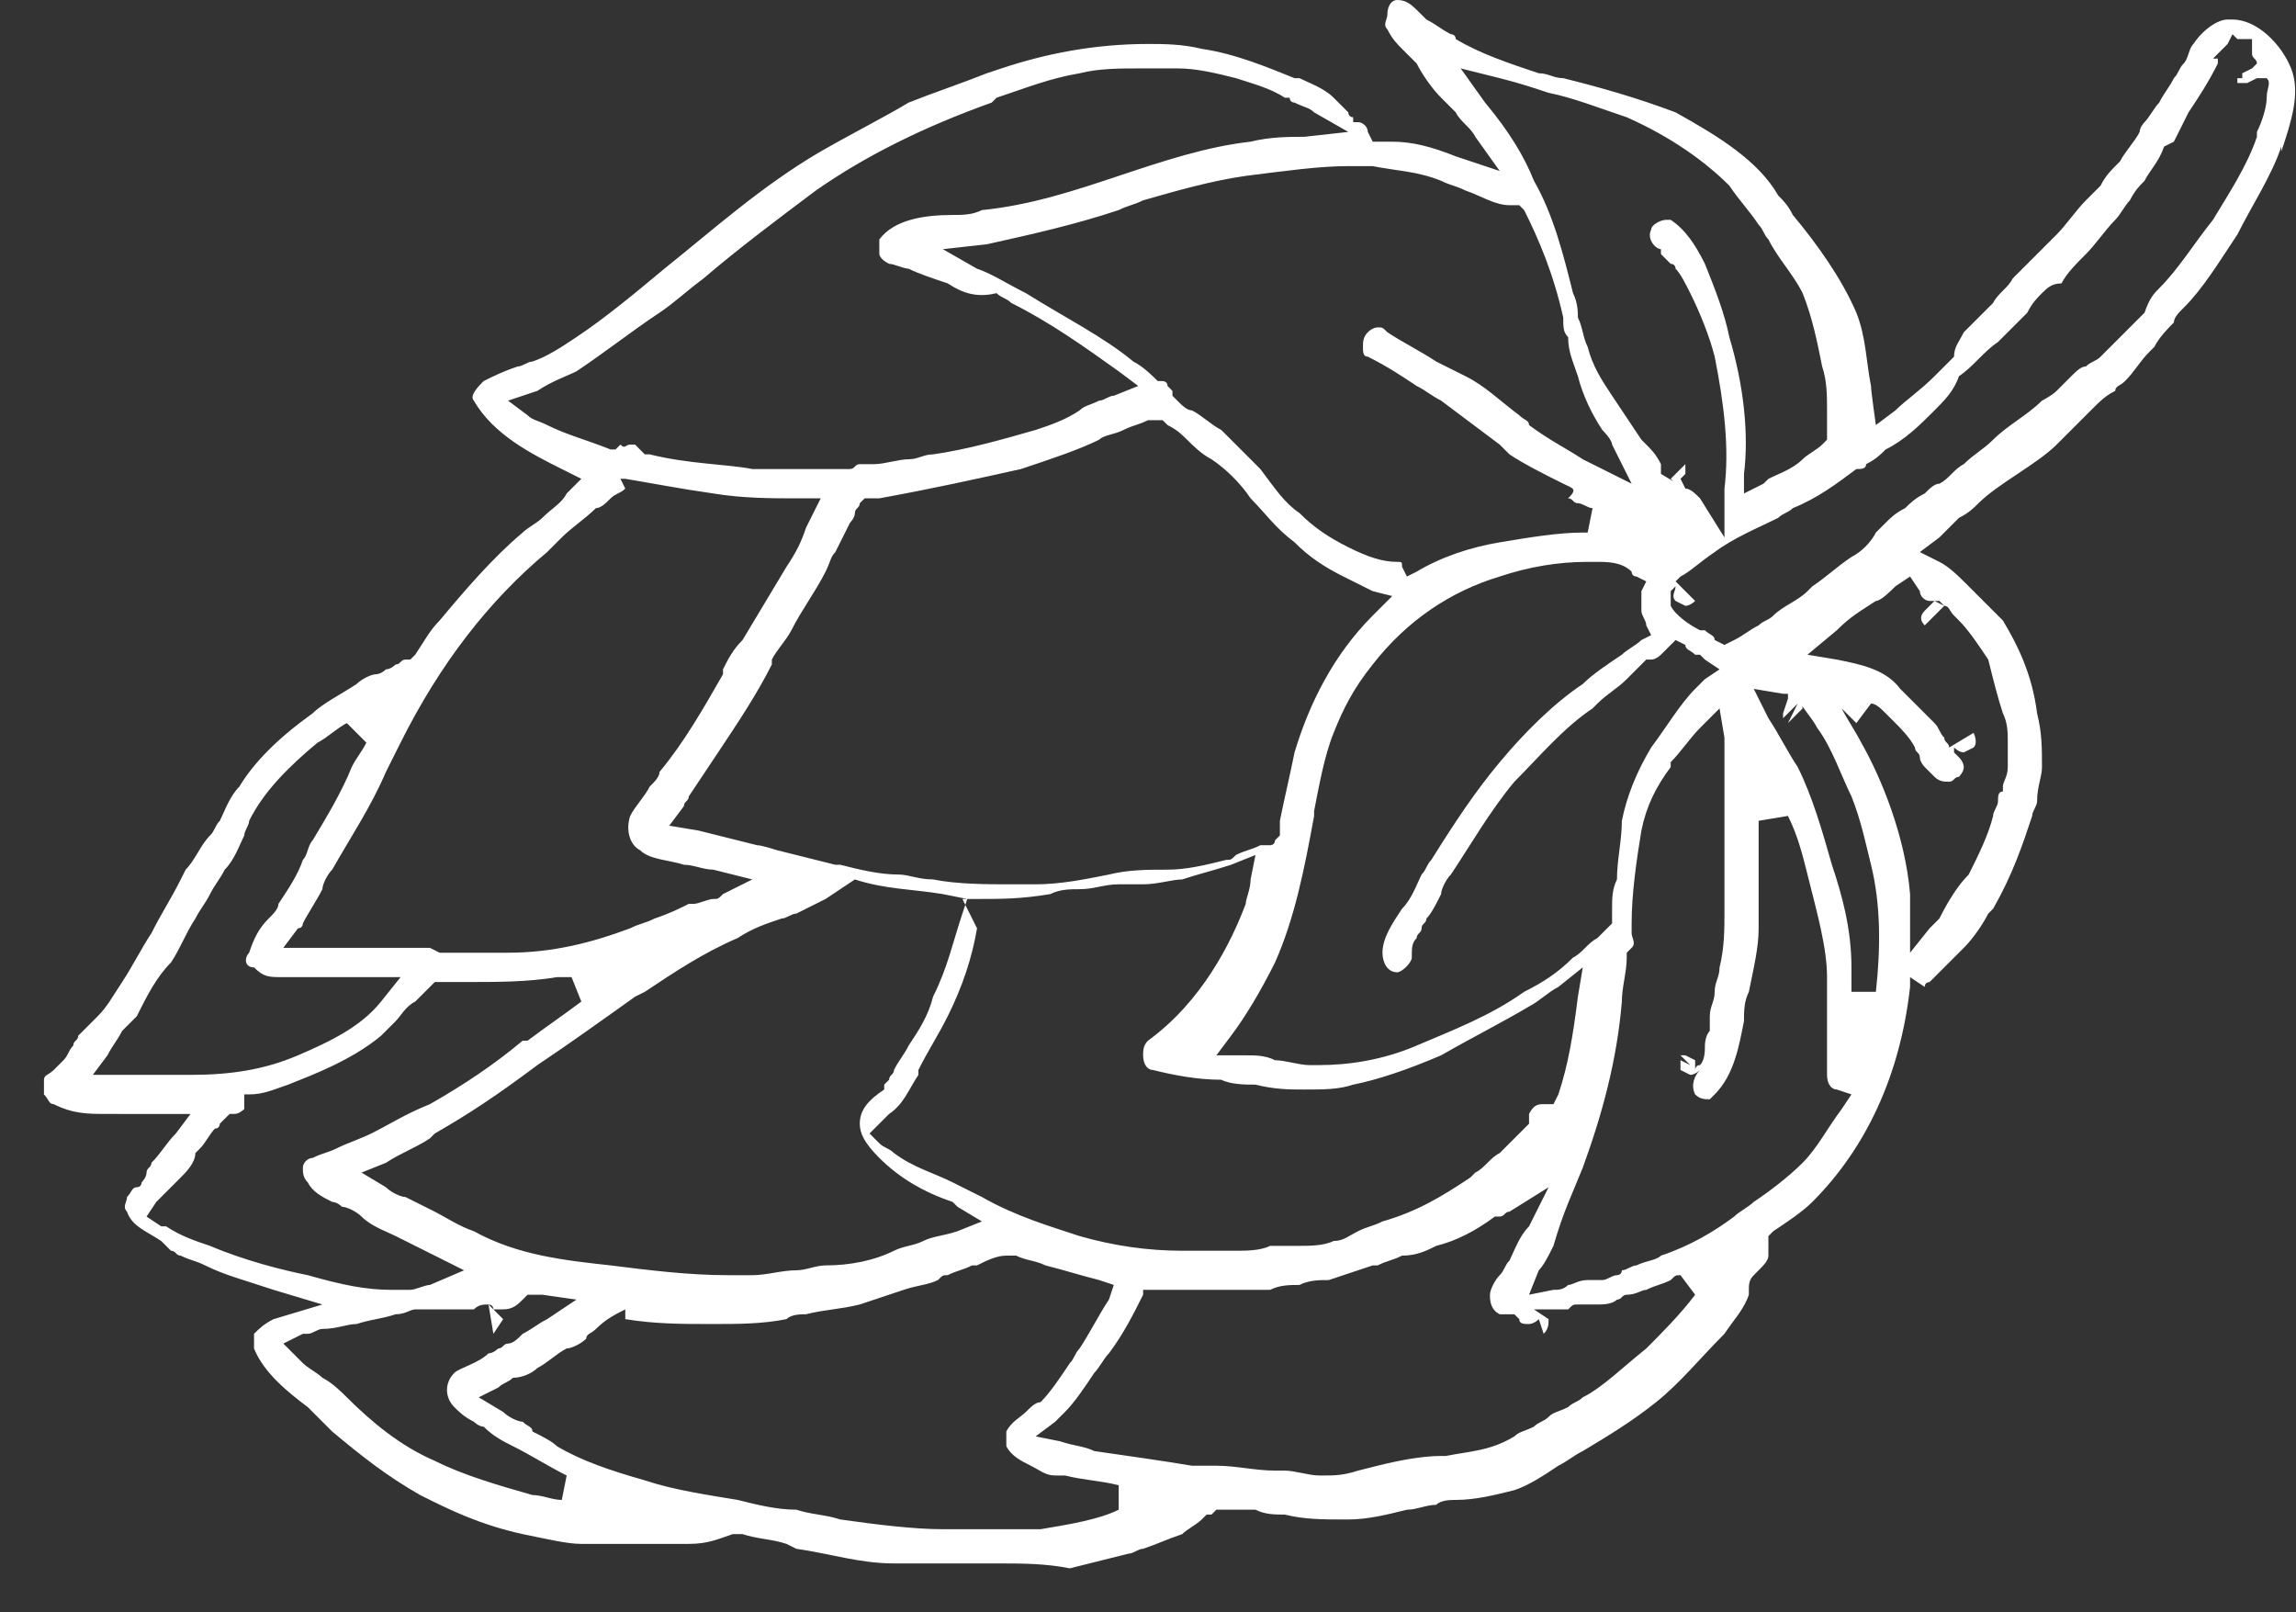 <svg viewBox="0 0 47 33" xmlns="http://www.w3.org/2000/svg">
  <rect x="0" y="0" width="47" height="33" fill="#333333" stroke="none"/>
  <path d="M12.9 9.1h.1l.1.1.1.1h.1c.8.2 1.6.2 2.1.3h2c.1 0 .1-.1.2-.1H17.9c.2 0 .5-.1.7-.1.2 0 .3-.1.5-.1.7-.1 1.4-.3 2.1-.5.3-.1.6-.2.9-.4.1-.1.2-.1.4-.2.1 0 .2-.1.3-.1l.5-.2-.4-.3c-.7-.5-1.4-1-2.2-1.4-.1-.1-.2-.1-.3-.2-.4.1-.7 0-1-.2-.3-.1-.6-.2-.8-.3-.1 0-.3-.1-.4-.1-.2-.1-.2-.2-.2-.2v-.3c.3-.4.9-.5 1.5-.5.2 0 .4 0 .6-.1 1-.1 1.9-.4 2.8-.7.9-.3 1.8-.6 2.7-.7.4-.1.8-.1 1.1-.1l.9-.1-.7-.4c-.1-.1-.2-.1-.4-.2 0 0-.1 0-.1-.1h-.1c-.3-.2-.7-.3-1-.4-.4-.1-.8-.2-1.2-.2h-.7c-.5 0-.9 0-1.3.1-.6.1-1.1.3-1.7.5l-.1.1c-1.4.5-2.6 1.1-3.6 1.8-.8.6-1.6 1.2-2.3 1.8-.4.3-.6.5-.9.7-.6.4-1.1.8-1.7 1.2-.2.1-.5.2-.8.4l-.6.2.4.3c.1.1.2.1.4.2.4.2.8.3 1.3.5h.1l.1-.1c.1.1.1 0 .2 0zm21.6.9c.1 0 .2.1.3.2l.5.8v-1c.1-.8 0-1.7-.2-2.7-.1-.4-.3-.9-.5-1.3-.1-.2-.2-.4-.3-.5 0 0 0-.1-.1-.1l-.1-.1-.1-.1v-.1c-.1 0-.3-.2-.2-.4 0-.1.2-.2.3-.2h.1c.3.2.5.5.7.9.2.5.4 1 .5 1.5.3 1 .4 2 .3 2.8v.4l.4-.2.1-.1c.2-.1.5-.2.7-.4.1-.1.3-.2.4-.3l.1-.1v-.1-.4-.1c0-.3 0-.6-.1-.9-.1-.5-.2-1-.4-1.5-.2-.4-.5-.7-.7-1.1-.1-.1-.1-.2-.2-.3-.2-.3-.4-.5-.6-.8-.5-.5-1.2-1-2.1-1.4-.6-.2-1.1-.4-1.6-.5-.3-.1-.6-.2-1-.3l-.8-.2.5.7c.5.6.8 1.1 1 1.6.4.7.6 1.5.8 2.3.1.2.1.4.1.5.1.2.1.4.2.6.1.4.3.7.5 1l.6.9.1.1c.1.1.2.2.3.4v.2l.5.3c-.1 0-.1-.1-.2-.1l-.1-.1.2-.2.1-.1v.2l-.1.1.1.2zm-6.9-6.6c-.6 0-1.3.1-2.1.2-.7.1-1.4.3-2.1.5-.2.1-.3.1-.5.2-.9.3-1.8.5-2.7.7l-.9.1.7.4c.3.1.6.3 1 .5.8.5 1.6.9 2.2 1.4.2.1.4.3.5.4h.1s.1 0 .1.1l.1.1v.1l.1.1c.1.1.2.2.3.2.2.1.4.3.6.4l.8.8c.3.4.5.7.8.9.3.3.6.5 1 .7.4.2.7.3 1 .3.1 0 .1 0 .1.1l.1.2.2-.1c.5-.3 1.1-.5 1.7-.6.6-.1 1.2-.2 1.7-.2h.1l.1-.5c-.1 0-.2-.1-.3-.1-.1 0-.1-.1-.2-.1.2-.2.1-.2-.1-.3-.4-.2-.8-.4-1.1-.6l-.2-.2-1.2-.9c-.2-.1-.3-.2-.5-.3-.3-.2-.6-.4-1-.6-.1 0-.1-.1-.1-.2s0-.2.1-.3c.1-.1.2-.1.2-.1.1 0 .1 0 .2.1.3.2.7.4 1 .6l.6.3c.4.2.7.5 1.1.8.1.1.2.1.2.2.4.3.8.5 1.1.7l1 .5-.4-.8c0-.1-.2-.3-.2-.3-.2-.3-.4-.7-.5-1.1-.1-.3-.2-.5-.2-.8-.1-.1-.1-.2-.1-.4-.2-.9-.5-1.6-.8-2.2l-.1-.1h-.2c-.3 0-.6-.2-.9-.3-.2-.1-.3-.1-.5-.2-.5-.2-.9-.2-1.4-.3h-.5zm6.6 9c.1.2.4.4.6.5h.1c.1.1.2.1.2.2l.2.1.2-.1c.2-.1.3-.2.5-.3.1-.1.2-.1.3-.2.2-.2.5-.3.7-.5l.1-.1c.3-.2.5-.4.8-.6.2-.1.4-.3.5-.5l.2-.2c.1-.1.2-.2.4-.3.1-.1.2-.2.4-.3.1-.1.2-.2.3-.2.2-.1.3-.3.5-.4.2-.2.4-.3.6-.5.3-.3.7-.5 1-.8 0 0 .2-.1.3-.2l.3-.3c.1-.1.2-.2.3-.2.1-.1.2-.1.3-.2l.4-.4.2-.2.3-.3c.1-.3.2-.4.3-.5.4-.4.7-.9 1.1-1.4.3-.5.7-1.1.9-1.7v-.1c.1-.2.2-.5.2-.7 0-.2.1-.3 0-.4h-.2l-.2.1h-.2v-.1h.1v-.1l.2-.1.1-.1c0-.1-.1-.1-.1-.2V.8h-.3l-.1-.1-.1.2-.3.3h.1v.1c-.2.4-.4.7-.6 1l-.3.6-.2.1c-.1.3-.3.5-.4.7-.1.1-.2.2-.3.4-.1.1-.2.3-.3.4-.2.2-.4.5-.6.7-.2.2-.4.4-.5.6-.2 0-.3.1-.4.2-.1.1-.2.2-.3.4l-.6.6c-.3.2-.5.5-.8.7-.1.3-.3.5-.5.7-.3.3-.6.6-1 .8-.1.1-.2.2-.4.3 0 .1-.1.1-.2.1-.4.3-.8.6-1.3.8-.1.1-.2.1-.3.2-.4.2-.9.4-1.3.7-.3.2-.5.4-.7.5l-.1.1.4.4s-.1.1-.2.1l-.2-.1c-.1-.1 0-.2 0-.3l-.1.1v.3zM23.5 8.6c-.2.1-.3.1-.5.2s-.4.1-.5.2c-.4.2-1 .4-1.6.6-.9.2-1.8.4-2.9.6H17.7l-.1.1c0 .1-.1.1-.1.2s-.1.2-.1.2l-.3.6c-.1.1-.1.2-.2.4-.2.4-.5.8-.7 1.2-.1.2-.3.4-.4.6v.1c-.3.6-.7 1.2-1.1 1.8l-.6.9c0 .1-.1.1-.1.2l-.3.4.6.1 1.2.3c.1 0 .4.1.4.1l1.2.3h.1c.4.1.8.2 1.2.2.2 0 .4.1.7.1.5.1 1.1.1 1.6.1h.5c.5 0 1-.1 1.5-.2.4-.1.8-.1 1.2-.1.4 0 .8-.1 1.2-.2.1 0 .1 0 .2-.1.2-.1.3-.1.5-.2h.2s.1 0 .1-.1l.1-.1v-.3c.1-.5.2-.9.3-1.4.3-1 .8-2 1.6-2.8l.1-.1.3-.3-.4-.1-.6-.3c-.4-.2-.7-.4-1-.7-.4-.3-.6-.6-.9-.9-.2-.3-.5-.6-.8-.8-.2-.1-.4-.3-.5-.4-.1-.1-.2-.2-.4-.3l-.1-.1h-.3zm14.2 5.9c.1.2.3.5.4.7.4.7.9 1.9 1 3.1v1.2l.4-.5.2-.2c.2-.4.4-.7.6-.9.2-.4.4-.8.5-1.2 0-.1.1-.2.1-.3 0-.1 0-.2.1-.2v-.1c0-.1.1-.2.1-.4v-.3-.2c0-.2 0-.4-.1-.6-.1-.3-.2-.7-.3-1.1-.2-.3-.4-.6-.6-.8l-.1-.1c-.1-.1-.1-.2-.2-.2l-.4.4c-.1-.1-.1-.2 0-.3l.2-.2.2.1-.1-.1h-.2c-.1 0-.2-.1-.2-.2l-.2-.3-.3.2c-.1.1-.3.3-.4.3-.3.2-.5.3-.8.6l-.6.5.6.1c.5.1 1 .2 1.3.6l.7.7c.1.1.1.2.2.3 0 .1.1.1.1.2l.5-.3s.1.2 0 .3l-.2.1c-.1 0-.2-.1-.2-.1v.1l.1.1c.1.1.1.2.1.2 0 .1-.1.2-.1.2-.1 0-.1.1-.2.1s-.2 0-.3-.1l-.1-.1-.1-.1s-.1-.1-.1-.2-.1-.1-.1-.2c-.1-.2-.3-.4-.4-.5l-.2-.2c-.1-.1-.2-.2-.3-.2l-.3.4-.3-.3zM9 19.5s.1 0 0 0H10.4c.9 0 1.7-.2 2.5-.5.2-.1.3-.1.5-.2.3-.1.5-.2.7-.3h.1c.1 0 .3-.1.4-.1.1 0 .1 0 .2-.1l.6-.3-.8-.2c-.2 0-.4-.1-.6-.1-.3-.1-.7-.1-.9-.3-.2-.1-.3-.4-.2-.7.1-.2.3-.4.4-.6.1-.1.2-.2.2-.3.5-.6.9-1.3 1.3-2v-.1c.1-.2.2-.4.4-.6l.9-1.5c.2-.3.3-.5.4-.8l.3-.6h-.5c-.5 0-1.1 0-1.7-.1-.7-.1-1.2-.2-1.8-.3h-.1l.1.2c-.1.1-.2.1-.3.2-.1.1-.2.2-.3.2-.2.2-.5.4-.7.6l-.3.3c-1.2 1-2.2 2.3-3 3.9l-.3.6c-.3.7-.7 1.3-1.1 2-.1.1-.2.3-.2.4-.1.2-.3.5-.4.7 0 0 0 .1-.1.1l-.3.4h3l.2.1c-.1 0-.1 0 0 0zm27.2-4.8c.2.3.4.7.6 1 .3.6.5 1.3.7 2 .2.6.4 1.3.4 2.1v.5h.5c.1-.9.1-1.8-.1-2.6-.1-.4-.2-.9-.4-1.4-.2-.4-.4-1-.7-1.4-.1-.2-.3-.4-.4-.6.1.1.1.2.1.2l-.3.3.2-.4-.3.3v-.1.1-.1l.1-.3v-.2.1c.1 0 .1 0 .1.1-.1 0-.1 0-.1-.1h-.1l-.6-.1.3.6zm-3.5-3.2h-.2c-.6 0-1.2.1-1.8.3-1 .3-1.9.9-2.6 1.8-.4.5-.6.9-.8 1.4-.2.5-.3 1.1-.4 1.6v.1c-.2 1.1-.4 2.1-.8 3-.3.6-.6 1.1-.9 1.5l-.3.4h.6c.2 0 .4 0 .6.1.2 0 .5.1.7.1h.2c.6 0 1.3-.1 2-.4.7-.3 1.5-.6 2.2-1.1.4-.2.7-.4 1-.7.2-.1.3-.3.5-.4l.2-.2.1-.1v-.3c0-.2 0-.4.1-.6 0-.4.1-.8.1-1.2.1-.5.3-1 .6-1.5.3-.4.6-.9.9-1.2l.2-.2.3-.2-.3-.2-.1-.1h-.1c-.1-.1-.2-.1-.2-.2l-.2-.1-.3.3s-.1.1-.2.1h-.1l-.1.1-.3.3c-.2.2-.4.3-.6.5l-.1.1c-.6.4-1.1 1-1.6 1.5-.5.6-.9 1.3-1.3 1.9-.1.1-.2.3-.2.4-.1.2-.2.4-.3.5 0 .1-.1.1-.1.2s-.1.1-.1.2c-.1.1-.1.2-.1.4 0 .1-.2.3-.3.3-.2 0-.3-.2-.3-.4 0-.3.2-.6.4-.9.2-.2.3-.5.4-.7.1-.1.1-.2.2-.3.5-.8.9-1.4 1.4-2 .5-.6 1.1-1.2 1.7-1.6.2-.2.5-.4.8-.6.1-.1.3-.2.4-.3l.2-.1-.1-.2c0-.1-.1-.2-.1-.3v-.4l.1-.2-.2-.1s-.1 0-.1-.1c-.2-.2-.5-.2-.7-.2zM7.1 14.8c-.2.1-.4.3-.6.4-.6.5-1.1 1-1.4 1.6 0 .1-.1.2-.1.3-.1.2-.2.5-.4.7-.1.2-.2.3-.3.5-.1.2-.2.3-.3.5-.2.3-.3.6-.5.9-.3.3-.5.7-.7 1.1l-.3.3c-.1.2-.2.3-.3.5l-.3.4h2c.8 0 1.5-.1 2.2-.4.7-.3 1.3-.6 1.7-1.1l.4-.5H5.8c-.3 0-.4 0-.6-.2-.2 0-.2-.2-.1-.3.1-.3.2-.5.4-.7.1-.1.2-.2.2-.3.2-.3.4-.6.5-.9.1-.1.1-.3.2-.4.3-.5.6-1 .8-1.5.1-.2.2-.3.3-.5l-.4-.4zM20 19c-.1.6-.3 1.2-.6 1.8-.2.4-.4.7-.6 1.1v.1c-.2.3-.3.6-.6.8l-.2.2-.2.2.2.2c.1.1.2.1.3.2.4.3.8.4 1.2.6l.6.3c.7.4 1.4.6 2 .8.7.2 1.4.3 2.1.3h1.1c.2 0 .5 0 .7-.1h.6c.2 0 .5 0 .7-.1.2 0 .3-.1.5-.2s.3-.1.5-.2c.7-.2 1.2-.5 1.8-.9l.1-.1c.2-.1.3-.3.5-.4l.2-.2.2-.2.1-.1.1-.1v-.1-.1c.1-.2.2-.2.3-.2h.2l.1-.2c.2-.6.3-1.2.4-2l.1-.6-.5.4c-.2.1-.4.3-.6.4-.5.3-1.1.6-1.8 1-.7.3-1.3.5-1.8.6-.3.1-.6.1-1 .1-.3 0-.6 0-1-.1-.2 0-.5 0-.7-.1-.5 0-1-.1-1.4-.2-.1 0-.2-.1-.2-.3 0-.1 0-.2.1-.3 1.1-.8 1.7-2 2-2.8 0-.1.1-.3.1-.5l.1-.5-.5.2c-.3.1-.7.2-1 .3-.2 0-.5.1-.8.1h-.5c-.3 0-.5.1-.8.1-.2 0-.4 0-.6.1-.6.1-1 .1-1.5.1H19.7l.3.6zm-3.1-.6l-.6.3c-.1 0-.2.1-.3.1-.3.1-.6.2-.9.4-.7.3-1.3.7-1.9 1.1l-.2.1c-.7.5-1.4 1-2 1.4-.8.6-1.4 1-2.1 1.4l-.1.1c-.3.2-.6.3-.9.5l-.5.2.5.3c.1.1.3.2.4.2l.6.3c.2.1.5.3.8.4.9.5 1.9.6 2.8.7.8.1 1.6.2 2.4.2h.5c.3 0 .6-.1.9-.1.2 0 .4-.1.6-.1.5 0 1-.1 1.4-.3.2-.1.4-.1.6-.2.2-.1.4-.1.7-.2l.5-.2-.5-.3-.1-.1c-.6-.2-1.1-.5-1.5-.9-.3-.3-.4-.5-.4-.7 0-.3.2-.5.5-.7v-.1l.1-.1c0-.1.1-.1.1-.2.1-.2.2-.3.3-.5.2-.3.4-.6.5-1 .3-.6.4-1.1.6-1.7l.1-.3-.5-.1c-.6-.1-1.2-.1-1.8-.3l-.6.4zm17.9-3.5c-.2.2-.4.5-.6.7v.1c-.3.4-.5.8-.6 1.3-.1.6-.2 1.3-.2 1.9v.2c0 .1.1.2 0 .3l-.1.1v.1c0 .3-.1.6-.1.9-.1 1.2-.4 2.3-.8 3.4-.2.5-.4.9-.6 1.6-.1.2-.2.4-.3.5l-.2.5.5-.1c.1 0 .2 0 .3-.1.1 0 .2-.1.4-.1H32.8c.1 0 .2-.1.3-.1 0 0 .1 0 .1-.1.1 0 .2-.1.3-.1.2-.1.4-.1.5-.2.6-.2 1.1-.5 1.5-.8.1-.1.3-.2.4-.3.3-.2.7-.5 1-.8.3-.3.5-.7.8-1.1l.2-.3-.3-.1c-.1 0-.2-.1-.2-.3v-.7-.5-.8c0-.6-.2-1.3-.4-2.1-.1-.4-.2-.8-.4-1.2l-.6.1V19c0 .4-.1.8-.2 1.3-.1.2-.1.4-.1.6-.1.5-.2 1.1-.6 1.5l-.1.1c-.1 0-.2 0-.3-.1-.1-.2 0-.4.1-.5 0 0-.1.1-.2.1l-.2-.1v-.2l.2.1-.2-.2h.1l.2.1v.2s0-.1.1-.1c.1-.1.1-.3.1-.4 0 0 0-.2.1-.3V21v-.2c0-.2.1-.3.1-.5s.1-.3.1-.5c.1-.4.1-.8.1-1.1v-2.2-.5-.6-.3l-.1-.6-.4.4zM11.7 20h-.3c-.6.1-1.2.1-1.9.1h-.4-.2l-.1.1-.3.3c-.2.1-.3.3-.4.4l-.3.3c-.6.5-1.4.8-1.9 1-.3.1-.5.2-.8.2H5v.3s-.1.1-.2.1h-.1l-.1.1-.1.1s0 .1-.1.1c-.1.1-.2.3-.3.4l-.1.1c0 .2-.2.4-.3.5l-.2.2-.1.1-.2.2-.2.3.3.2h.1c.3.2.6.3.9.4.7.3 1.5.5 2 .6.7.2 1.2.3 1.7.3h.4c.1 0 .3-.1.4-.1l.7-.3-.8-.4-.6-.3c-.2-.1-.5-.2-.7-.4-.1-.1-.3-.2-.4-.2-.1-.1-.2-.1-.2-.1-.2-.1-.4-.2-.5-.4-.1-.1-.1-.2-.1-.3 0-.1.1-.2.2-.2.2-.1.3-.1.5-.2s.5-.2.7-.3c.4-.2.7-.4 1.2-.6.7-.4 1.3-.8 1.9-1.3h.1c.4-.3.7-.5 1.1-.8l-.2-.5zm11.7 6.5c-.2.4-.4.8-.7 1.2-.1.1-.2.3-.3.4-.2.3-.4.6-.6.8l-.2.2-.4.3.5.1c.3.1.5.1.7.2.7.1 1.4.2 2 .3h.5c.4 0 .8.1 1.2.1h.2c.2 0 .5.1.7.1h.1c.2 0 .4 0 .7-.1l.4-.1c.4-.1.9-.2 1.3-.2h.1c.5-.1.9-.1 1.4-.4.1-.1.2-.1.4-.2.1-.1.2-.1.3-.2.1-.1.2-.1.4-.2.1-.1.2-.1.3-.2.4-.2.8-.6 1.3-1 .3-.3.7-.7 1-1.1l-.3-.4c-.1 0-.1 0-.2.1-.2.1-.3.1-.5.2-.1 0-.2.1-.4.1-.1 0-.1.1-.2.1-.1.1-.3.1-.4.1h-.4c-.1 0-.1 0-.2.1h-.2-.4-.1-.1.1l.3.2c0 .1 0 .2-.1.3l-.1-.3c-.1.1-.2.1-.2.1-.1 0-.2 0-.2-.1l-.1-.1h-.2-.1c-.2-.1-.2-.3-.2-.4 0-.1.1-.3.2-.4.1-.1.1-.2.2-.3.1-.2.2-.5.4-.7l.4-.8-.8.5c-.1 0-.1.1-.2.1h-.1c-.4.3-.8.5-1.2.6-.2.1-.4.2-.7.2-.2.1-.3.1-.5.2h-.1l-.9.3c-.2 0-.4 0-.6.1-.2 0-.4 0-.6.1h-2.6v.1zm-13.4.2c-.1 0-.2 0-.3.1H8.5c-.1 0-.2.1-.4.1-.3.1-.5.1-.8.2-.2 0-.4.1-.7.1-.1 0-.2.1-.3.1h-.1l-.4.2.4.4c.1.1.3.2.4.3.2.1.4.3.5.4.5.5 1.1 1 1.8 1.3.6.3 1.3.5 2 .7.2 0 .4.1.6.1l.1-.5c-.4-.2-.7-.4-1.1-.6-.2-.1-.4-.2-.6-.4-.1 0-.2-.1-.2-.1-.2-.1-.3-.2-.4-.3-.2-.2-.2-.5 0-.7.1-.1.5-.2.7-.4.1 0 .2-.1.2-.1.1 0 .1-.1.2-.1s.2-.1.3-.2c.2-.1.3-.2.5-.3l.6-.4-.7-.1H10.8l-.1.1c-.1.1-.2.2-.4.2h-.1-.1c0-.1-.1-.1-.1-.1l.3.3-.2.3-.1-.6zm2.8.1c-.2.1-.4.2-.6.4-.1.1-.2.1-.2.2-.1.1-.3.2-.4.2-.2.1-.4.3-.6.4-.1.1-.3.2-.5.2-.1.1-.2.1-.3.2l-.4.2.5.3c.1.1.3.2.4.2.1.1.2.1.2.2.2.1.4.2.5.3.5.3 1.1.5 1.8.7.6.2 1.3.3 1.9.4.4.1.8.2 1.2.2.3.1.6.1.9.2.7.1 1.5.2 2.1.2h2c.6-.1 1.2-.2 1.6-.4v-.5c-.4-.1-.7-.1-1.1-.2h-.2c-.2 0-.3-.1-.5-.2s-.4-.2-.5-.4v-.3c.1-.2.3-.3.4-.4.1-.1.2-.2.3-.2.2-.2.4-.5.6-.8.1-.1.1-.2.2-.3.2-.3.4-.7.6-1l.1-.3-.3-.1c-.4-.1-.7-.2-1.1-.3-.2-.1-.4-.1-.6-.2h-.2c-.2 0-.4.1-.6.2h-.1c-.2.1-.3.1-.5.2-.1 0-.1 0-.2.1-.2.1-.4.1-.7.2l-.9.3c-.4.1-.7.1-1.1.2-.1 0-.3 0-.4.1-.5.1-1 .1-1.5.1h-.1c-.5 0-1.1 0-1.7-.1v-.2zm7 5.2h-1.5c-.7 0-1.3-.2-2-.3l-.2-.1c-.3-.1-.6-.1-.9-.2H15c-.3.1-.5.2-.9.2h-.7H12.5 11.9c-.3 0-.7-.1-1.2-.2-.9-.2-1.5-.5-2.1-.8-.7-.4-1.2-.8-1.8-1.3l-.2-.2-.3-.3c-.4-.3-.9-.7-1.1-1.2v-.3c.1-.1.2-.2.4-.3l1-.3-1-.3c-.6-.2-1-.3-1.4-.5-.2-.1-.3-.1-.5-.2-.1 0-.1-.1-.2-.1l-.1-.1-.1-.1c-.3-.2-.6-.3-.7-.6-.1-.1 0-.2 0-.3.1-.1.1-.2.2-.2s.1-.1.1-.1.1-.1.1-.2.1-.1.1-.2c.2-.2.3-.4.5-.6l.3-.4H2.2c-.4 0-.7 0-1.1-.2-.1 0-.1-.1-.2-.2v-.3c0-.1.1-.1.2-.2l.2-.2c.1-.1.1-.2.2-.3 0-.1.1-.1.1-.2l.4-.4c.2-.2.3-.4.5-.7.2-.3.4-.7.6-1 .2-.4.4-.7.6-1.1l.1-.2c.2-.2.3-.5.5-.7.1-.1.1-.2.2-.3.1-.2.2-.5.4-.7.3-.5.8-1 1.5-1.5.2-.2.6-.4.9-.6.1-.1.3-.2.4-.2 0 0 .1 0 .2-.1.1 0 .2-.1.2-.1.1 0 .1-.1.2-.1h.1l.1-.1c.2-.3.3-.5.5-.7.5-.6 1.1-1.3 1.7-1.8.1-.1.3-.2.4-.3.2-.2.4-.3.5-.5l.3-.3-.4-.2c-.6-.3-1.4-.7-1.8-1.4-.1-.1.1-.3.2-.4.2-.1.4-.2.7-.3.1 0 .2-.1.3-.1.3-.1.6-.3.9-.5.6-.4 1.2-.9 1.8-1.4 1-.8 2-1.7 3.2-2.4.7-.4 1.3-.7 1.8-1 .5-.2 1.1-.4 1.6-.6l.3-.1c.9-.3 1.9-.5 3-.5.3 0 .7 0 1.1.1.7.1 1.4.4 1.9.6h.1c.2.1.5.2.7.4l.3.3s0 .1.1.1v.1h.1c.1 0 .2.1.2.2l.1.2h.4c.4 0 .8.1 1.3.3l.9.3-.5-.7c-.1-.2-.3-.3-.4-.5l-.3-.3c-.2-.2-.4-.5-.5-.7l-.1-.1-.2-.2c-.1-.1-.2-.2-.3-.4-.1-.1 0-.2 0-.3 0-.2.1-.3.2-.3.2 0 .3.1.5.3l.1.1c.2.1.3.2.5.3 0 0 .1 0 .1.1.5.3 1.1.5 1.7.7.2 0 .3.1.5.1.8.2 1.5.4 2.3.7.9.5 1.7 1 2.1 1.7.1.1.2.2.3.4.5.6 1 1.3 1.3 2 .2.5.2 1 .3 1.5 0 .1.1.8.1.8l.4-.3c.2-.2.5-.4.8-.7l.4-.4c0-.2.1-.3.2-.5l.2-.2.4-.4c.1-.2.3-.3.4-.5l.2-.2.2-.2.5-.5c.2-.2.4-.5.6-.7l.3-.3c.1-.2.2-.3.4-.5.1-.2.3-.4.4-.6 0-.1.1-.2.1-.2.1-.1.2-.3.3-.4.1-.2.2-.3.3-.5.1-.1.1-.2.2-.3.1-.1.1-.3.2-.4.2-.3.5-.5.7-.5h.1c.5 0 1 .5 1.2 1 .2.5 0 1.1-.2 1.7V3c-.2.6-.6 1.2-.9 1.8-.4.6-.7 1.1-1.1 1.5-.1.1-.2.2-.2.3-.1.1-.3.3-.4.5l-.1.1c-.2.2-.3.4-.5.6-.1.1-.2.1-.2.2-.2.1-.3.2-.5.4l-.7.7c-.2.2-.5.4-.8.6-.3.2-.6.4-.8.6-.1.1-.2.2-.4.3l-.3.3-.1.1-.4.3.4.2c.2.1.4.3.6.5l.1.1.6.6c.3.5.6 1.1.7 1.9.1.4.1.7.1 1.1 0 .2-.1.4-.1.7 0 .1-.1.2-.1.3-.2.6-.4 1.2-.8 1.9l-.1.1c-.1.2-.3.5-.5.7l-.6.6-.1.1s-.1 0-.1.1l-.3-.2v.2c-.2 1.8-.9 3.3-2 4.4-.2.2-.5.4-.8.6l-.1.1v.4c0 .1-.1.2-.2.3l-.1.1c-.1.1-.1.2-.1.3v.1c-.1.3-.3.5-.5.8-.5.5-.9 1-1.4 1.4-.5.4-1 .7-1.5 1-.2.1-.3.2-.5.3-.3.2-.6.4-.9.5-.4.1-.8.2-1.2.2-.1 0-.3 0-.4.1-.2 0-.4.1-.6.1-.4.1-.8.2-1.2.2h-.1c-.4 0-.8 0-1.2-.1-.2 0-.4 0-.6-.1h-.6-.2l-.1.1h-.1l-.1.1c-.1.1-.3.2-.4.3-.3.1-.5.2-.8.3-.1 0-.2.1-.3.1l-1.2.3c-.5-.1-1-.1-1.4-.1h-.7z" fill="#FFF" fill-rule="nonzero"/>
</svg>
